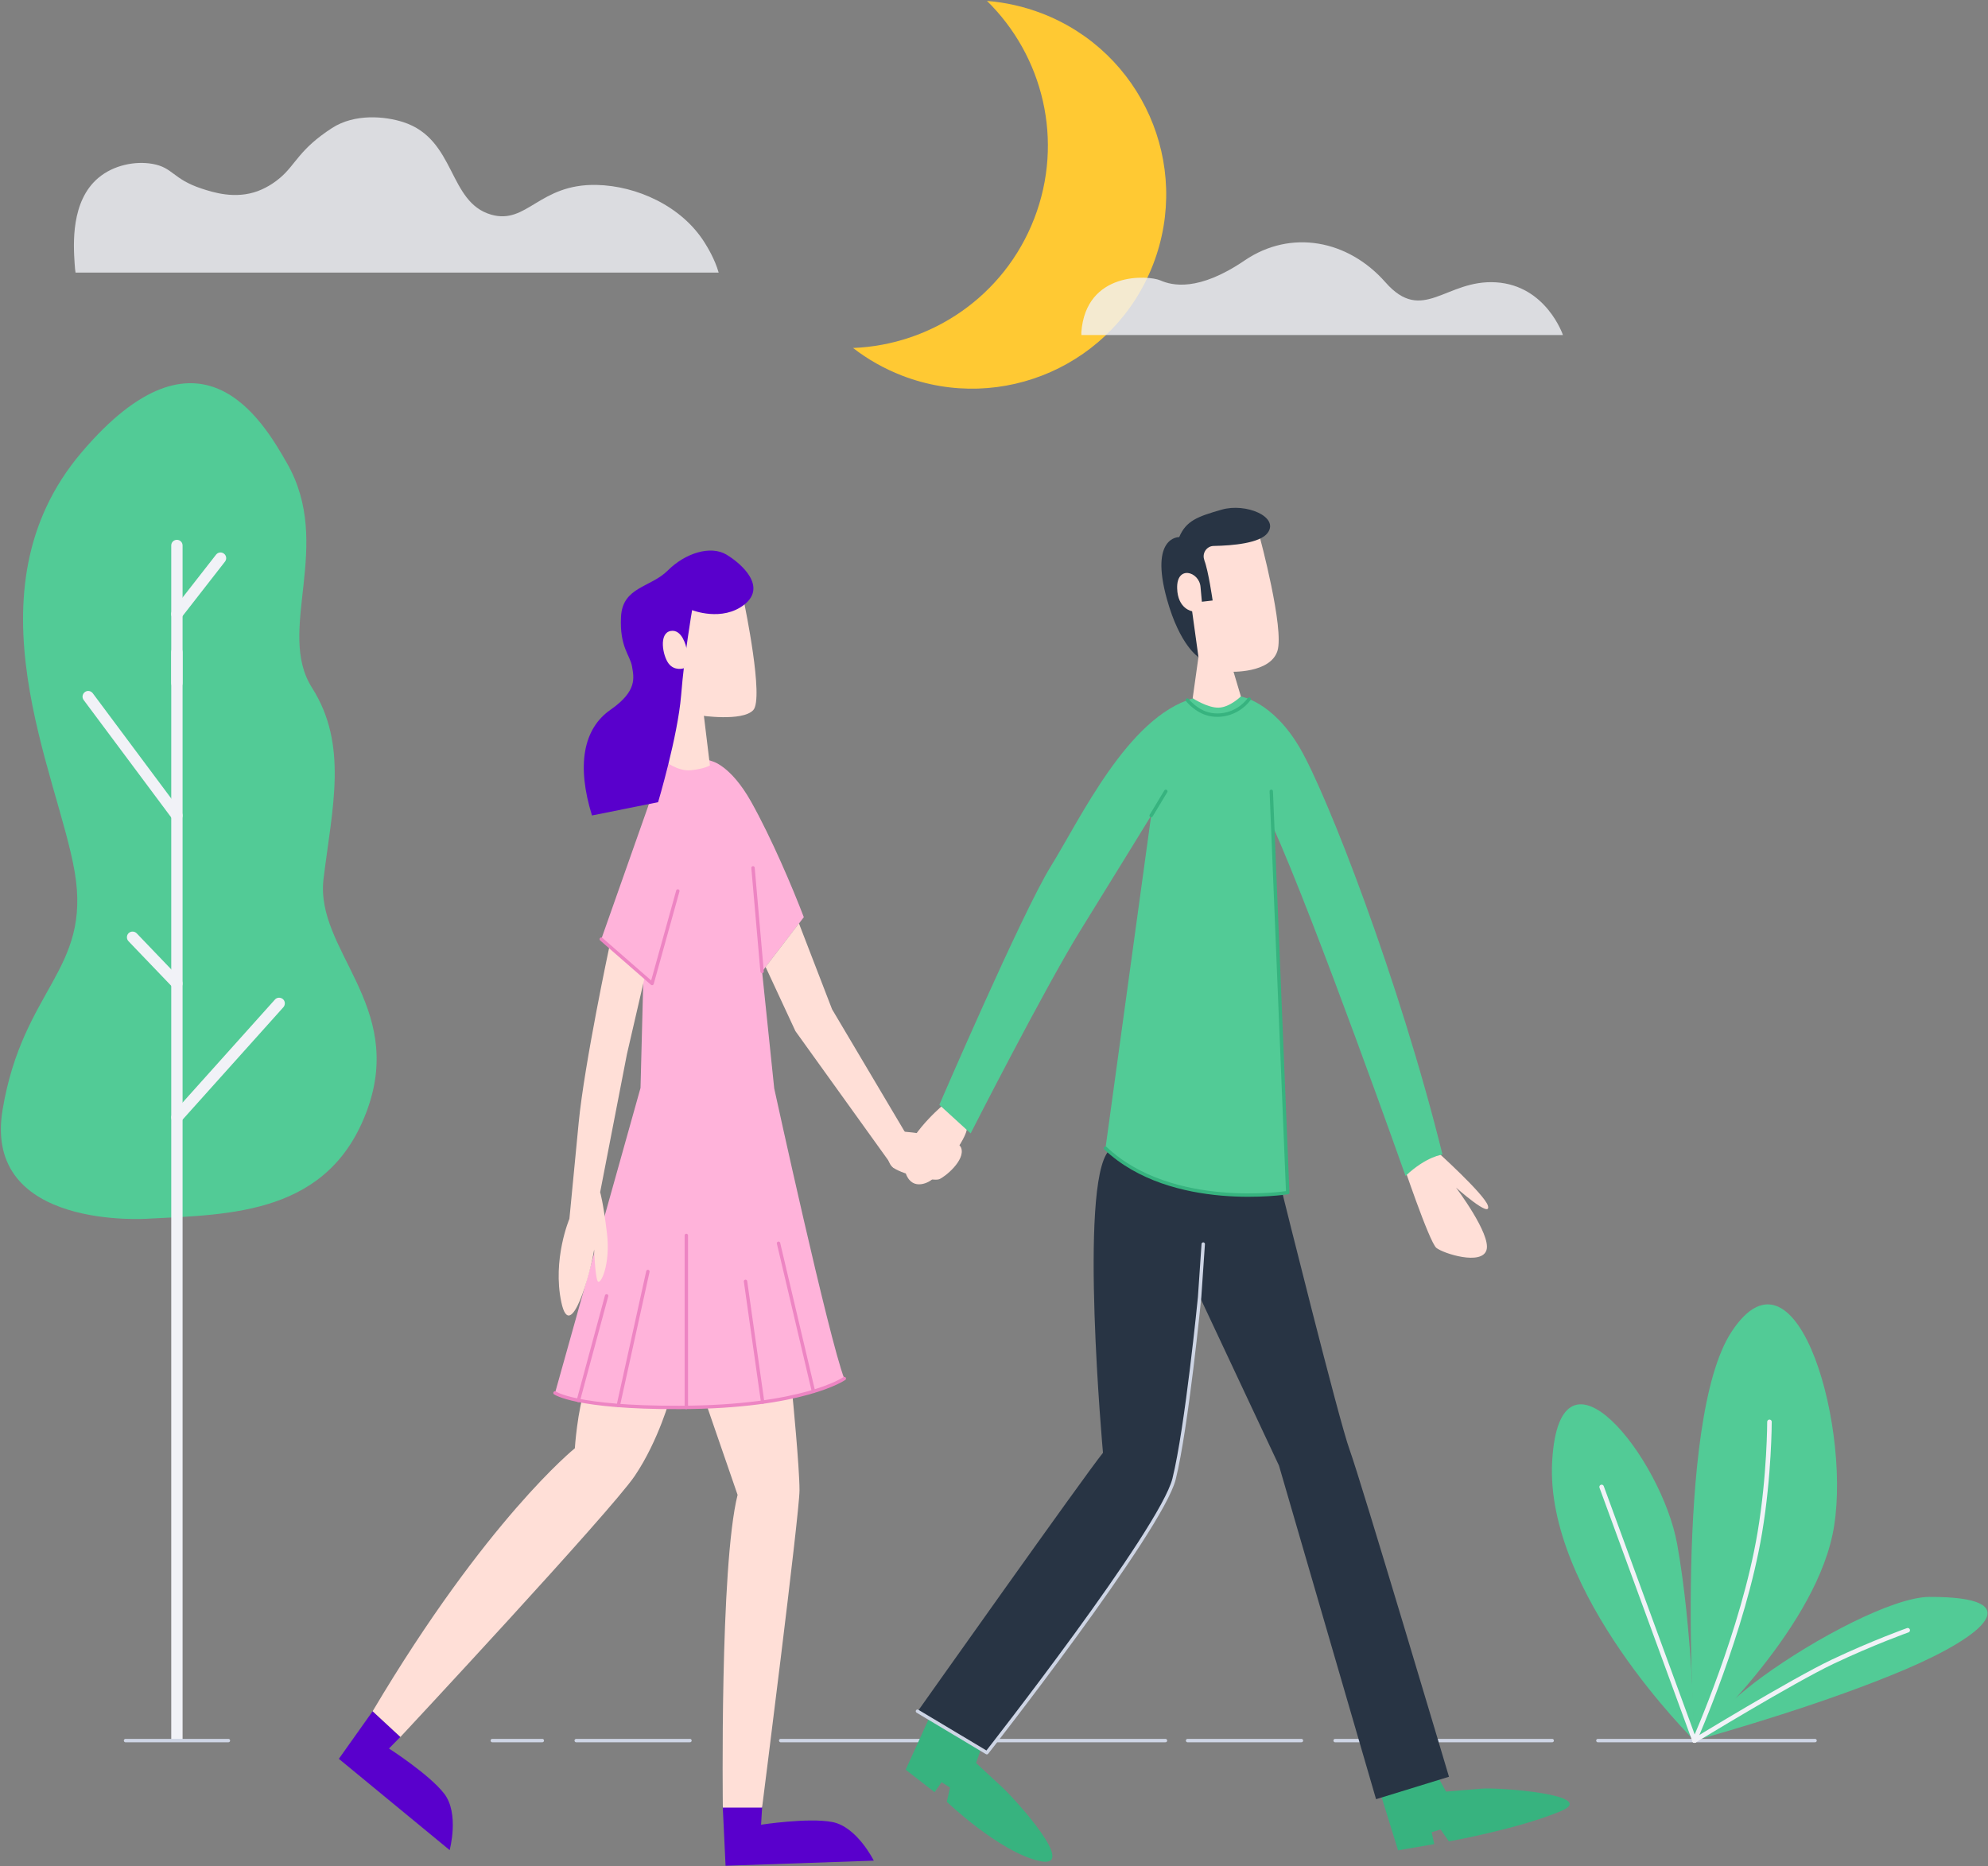 <?xml version="1.0" standalone="no"?>
<svg width="1753px" height="1646px" viewBox="0 0 1753 1646" version="1.1" xmlns="http://www.w3.org/2000/svg" xmlns:xlink="http://www.w3.org/1999/xlink">
    <rect x="0" y="0" width="1753" height="1646" fill="#808080" stroke="none"/>
    <!-- Generator: Sketch 63.1 (92452) - https://sketch.com -->
    <title>couple-stroll</title>
    <desc>Created by Webpixels.</desc>
    <g id="Page-1" stroke="none" stroke-width="1" fill="none" fill-rule="evenodd">
        <g id="couple-stroll">
            <line x1="688.4" y1="1535.1" x2="1027.7" y2="1535.1" id="Path" stroke="#CED5E5" stroke-width="3" stroke-linecap="round" stroke-linejoin="round"></line>
            <line x1="1047.2" y1="1535.1" x2="1147.6" y2="1535.1" id="Path" stroke="#CED5E5" stroke-width="3" stroke-linecap="round" stroke-linejoin="round"></line>
            <line x1="508.1" y1="1535.1" x2="608.4" y2="1535.1" id="Path" stroke="#CED5E5" stroke-width="3" stroke-linecap="round" stroke-linejoin="round"></line>
            <line x1="434.1" y1="1535.1" x2="478.2" y2="1535.1" id="Path" stroke="#CED5E5" stroke-width="3" stroke-linecap="round" stroke-linejoin="round"></line>
            <line x1="1177.3" y1="1535.1" x2="1368.7" y2="1535.1" id="Path" stroke="#CED5E5" stroke-width="3" stroke-linecap="round" stroke-linejoin="round"></line>
            <path d="M1266.6,1015.1 C1266.6,1015.1 1309.1,1053.4 1312,1063.3 C1315.6,1075.6 1283.9,1047.4 1283.9,1047.4 C1283.9,1047.4 1314.9,1088.5 1310.8,1102.4 C1306.7,1116.3 1272.9,1105.6 1266.6,1100.6 C1260.3,1095.6 1235.6,1021.9 1235.6,1021.9 L1266.6,1015.1 Z" id="Path" fill="#FFDFD7" fill-rule="nonzero"></path>
            <path d="M797.7,998.1 C797.7,998.1 844,1001.8 847.6,1012.5 C851.3,1023.3 833.3,1038 828.2,1040 C823.2,1042 797.4,1036.3 788,1030.1 C778.6,1023.9 779.9,995.9 797.7,998.1 Z" id="Path" fill="#FFDFD7" fill-rule="nonzero"></path>
            <path d="M830.1,975.9 C830.1,975.9 793.8,1006.9 797.2,1028.7 C800.6,1050.5 815.9,1044.6 821,1040.9 C826.1,1037.2 849.9,1009.1 852.5,996.4 C855,983.6 830.1,975.9 830.1,975.9 Z" id="Path" fill="#FFDFD7" fill-rule="nonzero"></path>
            <path d="M819.3,1515.3 L798.6,1560.8 L824.1,1580.6 L830.3,1571.8 L837.7,1576.6 L834.9,1589.1 C834.9,1589.1 881.1,1633.3 916.5,1641.3 C951.9,1649.2 895.2,1586.9 883.9,1576.4 C872.6,1565.9 860.7,1554.9 860.7,1554.9 L864.9,1542.6 L819.3,1515.3 Z" id="Path" fill="#37B37F" fill-rule="nonzero"></path>
            <path d="M1218,1584.1 L1232.8,1631.9 L1264.7,1626.4 L1262.4,1615.9 L1270.3,1613.5 L1277.6,1624 C1277.6,1624 1338.9,1613.1 1376.6,1597.2 C1410.1,1583.1 1322.1,1576.2 1306.7,1577.5 C1291.3,1578.8 1275.1,1580.1 1275.1,1580.1 L1268.8,1568.7 L1218,1584.1 Z" id="Path" fill="#37B37F" fill-rule="nonzero"></path>
            <path d="M1130.8,1052.3 C1130.8,1052.3 1180.7,1253.2 1190.1,1278.7 C1199.5,1304.2 1277.7,1567 1277.7,1567 L1213.4,1586.8 L1127.8,1292.6 L1058.1,1144.1 C1058.1,1144.1 1046.8,1259.2 1035.6,1304.3 C1024.4,1349.4 870.5,1545.8 870.5,1545.8 L809.3,1509.2 C809.3,1509.2 957.3,1300 972.6,1281.3 C972.6,1281.3 951.1,1044.9 977.6,1015.1 L1130.8,1052.3 Z" id="Path" fill="#283444" fill-rule="nonzero"></path>
            <path d="M1094.2,614.3 C1094.2,614.3 1121.9,618.3 1146,659.3 C1170.1,700.3 1233.8,864 1272,1018.3 C1272,1018.3 1258,1019.6 1239.4,1037.1 C1239.4,1037.1 1160.1,812.8 1122.2,728.5 L1135.5,1051.8 C1135.5,1051.8 1029.1,1065.9 974.8,1012.7 L1015.1,719.3 C1015.1,719.3 984.5,769.2 952.8,820.4 C921.1,871.6 855.9,999.6 855.9,999.6 L828.3,974.4 C828.3,974.4 901.3,805 926.4,764.4 C953.1,721.2 994.4,632.7 1051.7,616 L1094.2,614.3 Z" id="Path" fill="#52CB96" fill-rule="nonzero"></path>
            <path d="M328.6,1509.2 L298.8,1551.2 L396.5,1631.7 C396.5,1631.7 405.3,1599.4 391.6,1581.8 C378.4,1564.8 343,1542.1 343,1542.1 L353,1531.9 L331.6,1512.1 L328.6,1509.2 Z" id="Path" fill="#5900CC" fill-rule="nonzero"></path>
            <path d="M637.3,1593.1 L639.8,1645.5 L770.5,1641 C770.5,1641 755.7,1611 733.8,1606.9 C712.6,1602.9 671.1,1609.3 671.1,1609.3 L672.1,1593.1 L643.6,1590.5 L637.3,1593.1 Z" id="Path" fill="#5900CC" fill-rule="nonzero"></path>
            <path d="M698.9,1231.9 C698.9,1231.9 705,1294 705,1314.4 C705,1334.8 672,1594.2 672,1594.2 L637.4,1594.2 C637.4,1594.2 634.6,1381.3 650.4,1318.4 L623.8,1241.3 C623.7,1241.3 673.8,1219 698.9,1231.9 Z" id="Path" fill="#FFDFD7" fill-rule="nonzero"></path>
            <path d="M328.6,1509.2 L353.1,1531.9 C353.1,1531.9 538.4,1333.2 559.7,1301.7 C581,1270.2 591.4,1231.4 591.4,1231.4 L552.8,1191.7 C552.8,1191.7 524.1,1200.5 516.5,1222.3 C509,1244.2 506.9,1277.3 506.9,1277.3 C506.9,1277.3 429,1339.9 328.6,1509.2 Z" id="Path" fill="#FFDFD7" fill-rule="nonzero"></path>
            <path d="M627.7,671.3 C627.7,671.3 644.1,674.7 662.3,707 C680.4,739.3 699,783.2 708.8,808.9 L672,856.9 L682.7,959.9 C682.7,959.9 730.9,1181 744.5,1215.9 C744.5,1215.9 708.8,1241.1 599.1,1241.405 C507.3,1241.7 489.4,1228.6 489.4,1228.6 L564.8,959.5 L571.1,715.5 C571.1,715.5 575.2,688.5 583.2,673 C591.2,657.5 627.7,671.3 627.7,671.3 Z" id="Path" fill="#FFB3DA" fill-rule="nonzero"></path>
            <polygon id="Path" fill="#FFB3DA" fill-rule="nonzero" points="572.2 709.2 530.2 828.3 575 867.4 597.7 785.8 576.5 714.3"></polygon>
            <path d="M537.4,834.6 C537.4,834.6 515.4,937.7 510.3,989.9 C505.2,1042.1 502.1,1074.9 502.1,1074.9 C502.1,1074.9 486.9,1110.8 495,1148.6 C503.1,1186.4 521.1,1121.4 523.9,1102.1 C523.9,1102.1 524.7,1124.8 526.9,1129.7 C529.2,1134.6 538.6,1115.6 535.2,1087.5 C531.8,1059.4 529.2,1051.5 529.2,1051.5 L552.8,929.8 L568.5,861.9 L537.4,834.6 Z" id="Path" fill="#FFDFD7" fill-rule="nonzero"></path>
            <polygon id="Path" fill="#FFDFD7" fill-rule="nonzero" points="704.5 814.4 733.7 890.1 806.3 1012.5 788.1 1030.1 701.4 909.4 675.1 852.8"></polygon>
            <line x1="672" y1="856.8" x2="664" y2="765.4" id="Path" stroke="#ED85C3" stroke-width="3" stroke-linecap="round" stroke-linejoin="round"></line>
            <polyline id="Path" stroke="#ED85C3" stroke-width="3" stroke-linecap="round" stroke-linejoin="round" points="530.2 828.3 575 867.4 597.7 785.8"></polyline>
            <path d="M656.5,533.1 C656.5,533.1 673.8,616 664.2,626.3 C654.5,636.6 617.6,631 617.6,631 C617.6,631 593,630 583,605 C573,580 561.7,534.1 585.7,523.1 C609.5,512.1 648.1,509.8 656.5,533.1 Z" id="Path" fill="#FFDFD7" fill-rule="nonzero"></path>
            <path d="M620.7,631.4 L626,675.1 C626,675.1 621.1,678.1 609.3,679.3 C597.5,680.5 586.1,671.1 586.1,671.1 L592.9,620 C593,620.1 616.7,612.8 620.7,631.4 Z" id="Path" fill="#FFDFD7" fill-rule="nonzero"></path>
            <path d="M610.3,538.1 C610.3,538.1 636.8,548.7 656.5,533.1 C676.1,517.4 654.5,497.5 640.5,489.1 C626.5,480.8 604.2,487.8 588.9,503.1 C573.6,518.4 548.9,517.4 547.6,544.1 C546.3,570.8 555.6,577.7 557.3,587.7 C558.9,597.4 562.3,609.3 538.3,626 C514.3,642.7 508.3,675 522,719.2 L580.3,707.5 C580.3,707.5 597.6,649.6 600.6,613.3 C603.5,577.1 610.3,538.1 610.3,538.1 Z" id="Path" fill="#5900CC" fill-rule="nonzero"></path>
            <path d="M605.2,571.2 C605.2,571.2 601.8,554.5 591.3,556.5 C580.8,558.5 584.3,578.1 589.5,585.1 C594.7,592.1 602.9,589.4 602.9,589.4 L607.3,579.3 L605.2,571.2 Z" id="Path" fill="#FFDFD7" fill-rule="nonzero"></path>
            <path d="M1110.9,473.8 C1110.9,473.8 1132.7,554.6 1126.4,574.2 C1120,593.8 1085.8,592.8 1081.9,592.3 C1078,591.8 1057.4,587.6 1051.1,569.7 C1044.8,551.8 1018.6,484 1051.8,468.3 C1085.1,452.7 1108.6,464.9 1110.9,473.8 Z" id="Path" fill="#FFDFD7" fill-rule="nonzero"></path>
            <path d="M1062,494 C1059.7,488.1 1063.9,481.6 1070.2,481.5 C1086.9,481.2 1111.1,479.1 1117.8,470 C1128.3,455.8 1098.5,443.3 1077.2,449.5 C1055.9,455.6 1045.9,459.3 1039.8,473.7 C1039.8,473.7 1013.5,472.8 1029,528.5 C1040.4,569.5 1056.8,579.5 1056.8,579.5 L1051.2,539.1 C1051.2,539.1 1038.5,537.1 1038,518.9 C1037.4,498.1 1057.4,504.1 1058.6,517.5 L1059.8,530.7 L1069.3,529.6 C1069.3,529.6 1065.5,503.1 1062,494.3 C1062.1,494.1 1062,494.1 1062,494 Z" id="Path" fill="#283444" fill-rule="nonzero"></path>
            <path d="M1056.8,579.4 L1051.7,615.8 C1051.7,615.8 1064.8,624.4 1074.6,624.1 C1084.4,623.9 1094.2,614.2 1094.2,614.2 L1087.7,592.4 L1056.8,579.4 Z" id="Path" fill="#FFDFD7" fill-rule="nonzero"></path>
            <line x1="545.2" y1="1239.6" x2="571.3" y2="1121.4" id="Path" stroke="#ED85C3" stroke-width="3" stroke-linecap="round" stroke-linejoin="round"></line>
            <line x1="605.2" y1="1241.3" x2="605.2" y2="1089.6" id="Path" stroke="#ED85C3" stroke-width="3" stroke-linecap="round" stroke-linejoin="round"></line>
            <line x1="672.5" y1="1236.6" x2="657.4" y2="1130.1" id="Path" stroke="#ED85C3" stroke-width="3" stroke-linecap="round" stroke-linejoin="round"></line>
            <line x1="717.3" y1="1227.1" x2="686.5" y2="1096.5" id="Path" stroke="#ED85C3" stroke-width="3" stroke-linecap="round" stroke-linejoin="round"></line>
            <line x1="510" y1="1235.1" x2="534.9" y2="1142.9" id="Path" stroke="#ED85C3" stroke-width="3" stroke-linecap="round" stroke-linejoin="round"></line>
            <path d="M744.5,1215.8 C744.5,1215.8 708.8,1241 599.1,1241.3 C507.3,1241.6 489.4,1228.5 489.4,1228.5" id="Path" stroke="#ED85C3" stroke-width="3" stroke-linecap="round" stroke-linejoin="round"></path>
            <path d="M809,1509.2 L870.2,1545.8 C870.2,1545.8 1024.1,1349.4 1035.3,1304.3 C1046.5,1259.2 1057.8,1144.1 1057.8,1144.1 L1061,1097.2" id="Path" stroke="#CED5E5" stroke-width="3" stroke-linecap="round" stroke-linejoin="round"></path>
            <path d="M1121,697.9 L1135.5,1051.8 C1135.5,1051.8 1033.4,1068 974.8,1012.7" id="Path" stroke="#37B37F" stroke-width="3" stroke-linecap="round" stroke-linejoin="round"></path>
            <line x1="1015.1" y1="719.3" x2="1028" y2="697.9" id="Path" stroke="#37B37F" stroke-width="3" stroke-linecap="round" stroke-linejoin="round"></line>
            <path d="M1047,617.4 C1047,617.4 1052,624 1060.6,628 C1073.5,633.9 1091.1,630.3 1101.5,616.6" id="Path" stroke="#37B37F" stroke-width="3" stroke-linecap="round" stroke-linejoin="round"></path>
            <path d="M918.7,11.8 C902.8,5.7 886.5,2.1 870.3,0.8 C919.7,49.2 938.5,124.1 912,192.7 C885.5,261.3 821.3,304.2 752.2,306.9 C765,316.8 779.5,325.1 795.5,331.3 C883.7,365.3 982.8,321.4 1016.8,233.2 C1050.9,144.9 1007,45.8 918.7,11.8 Z" id="Path" fill="#FFC933" fill-rule="nonzero"></path>
            <g id="Group" opacity="0.8" transform="translate(65, 103)" fill="#F1F2F7" fill-rule="nonzero">
                <g id="Path">
                    <path d="M556.6,111.4 C536.3,78.6 496.3,60.9 461.3,60.1 C410.4,58.9 399.8,95.4 368.1,86.3 C329.9,75.3 337.2,19.8 290.6,4.7 C274.2,-0.6 247.6,-2.9 227.8,9.9 C198.6,28.8 195.9,42.1 181.9,53.9 C178.5,56.8 171.7,62 162.4,65.5 C142.4,72.9 123.1,66.7 112.7,63.3 C87.1,54.8 87.7,44.7 69.3,41.5 C54.2,38.9 35.2,42.5 21.7,53.9 C-2.6,74.4 -0.3,112.5 0.8,129.3 C1,132.7 1.3,135.5 1.6,137.4 L568.7,137.4 C565.4,125.7 558.9,115.1 556.6,111.4 Z"></path>
                </g>
            </g>
            <path d="M130.9,1074.8 C130.9,1074.8 -15.7,1085.7 2.3,978.6 C20.3,871.5 80.5,855.9 65.9,769.2 C51.2,682.4 -32.3,521.7 71.9,399 C176.1,276.3 231.2,370.2 253,408.4 C294.7,481.2 243,556 275.1,606.5 C307.2,657 293,712 285.3,775 C277.6,838 357.3,886.3 323.9,978.6 C290.5,1070.9 204.3,1071.1 130.9,1074.8 Z" id="Path" fill="#52CB96" fill-rule="nonzero"></path>
            <path d="M156,724.3 C154.5,724.3 153,723.6 152,722.3 L73.8,617.4 C72.1,615.2 72.6,612.1 74.8,610.4 C77,608.7 80.1,609.2 81.8,611.4 L160,716.3 C161.7,718.5 161.2,721.6 159,723.3 C158.1,723.9 157.1,724.3 156,724.3 Z" id="Path" fill="#F1F2F7" fill-rule="nonzero"></path>
            <path d="M156,607.4 C153.2,607.4 151,605.2 151,602.4 L151,575.2 C151,572.4 153.2,570.2 156,570.2 C158.8,570.2 161,572.4 161,575.2 L161,602.4 C161,605.2 158.8,607.4 156,607.4 Z" id="Path" fill="#F1F2F7" fill-rule="nonzero"></path>
            <path d="M156,872.4 C154.7,872.4 153.4,871.9 152.4,870.9 L113.3,830.1 C111.4,828.1 111.5,824.9 113.4,823 C115.4,821.1 118.6,821.2 120.5,823.1 L159.6,863.9 C161.5,865.9 161.4,869.1 159.5,871 C158.5,872 157.3,872.4 156,872.4 Z" id="Path" fill="#F1F2F7" fill-rule="nonzero"></path>
            <path d="M151,1535.1 L151,481.1 C151,478.3 153.2,476.1 156,476.1 C158.8,476.1 161,478.3 161,481.1 L161,1535.1 L151,1535.1 Z" id="Path" fill="#F1F2F7" fill-rule="nonzero"></path>
            <path d="M156,990.5 C154.8,990.5 153.6,990.1 152.7,989.2 C150.6,987.4 150.5,984.2 152.3,982.1 L242.4,881.6 C244.2,879.5 247.4,879.4 249.5,881.2 C251.6,883 251.7,886.2 249.9,888.3 L159.8,988.8 C158.8,989.9 157.4,990.5 156,990.5 Z" id="Path" fill="#F1F2F7" fill-rule="nonzero"></path>
            <path d="M156,546.6 C154.9,546.6 153.8,546.3 152.9,545.5 C150.7,543.8 150.3,540.7 152,538.5 L190.5,489.2 C192.2,487 195.3,486.6 197.5,488.3 C199.7,490 200.1,493.1 198.4,495.3 L160,544.6 C159,545.9 157.5,546.6 156,546.6 Z" id="Path" fill="#F1F2F7" fill-rule="nonzero"></path>
            <line x1="110.7" y1="1535.1" x2="201.4" y2="1535.1" id="Path" stroke="#CED5E5" stroke-width="3" stroke-linecap="round" stroke-linejoin="round"></line>
            <path d="M1494.2,1535.1 C1494.2,1535.1 1361.9,1405.3 1368.7,1288.5 C1375.5,1171.7 1465.3,1286.3 1478.9,1361.8 C1492.5,1437.3 1494.2,1535.1 1494.2,1535.1 Z" id="Path" fill="#52CB96" fill-rule="nonzero"></path>
            <path d="M1494.2,1535.1 C1494.2,1535.1 1475.4,1252.7 1526.9,1174.5 C1585.6,1085.2 1634.6,1266.4 1615.8,1353.9 C1597.1,1441.6 1494.2,1535.1 1494.2,1535.1 Z" id="Path" fill="#52CB96" fill-rule="nonzero"></path>
            <path d="M1494.2,1535.1 C1494.2,1535.1 1514.6,1507.6 1553.9,1478.9 C1600.6,1444.8 1669.7,1408.5 1701.2,1408.4 C1790.5,1408.1 1750.2,1442.4 1680.4,1472.2 C1610.7,1501.9 1521.4,1527.5 1494.2,1535.1 Z" id="Path" fill="#52CB96" fill-rule="nonzero"></path>
            <line x1="1409" y1="1535.1" x2="1600.5" y2="1535.1" id="Path" stroke="#CED5E5" stroke-width="3" stroke-linecap="round" stroke-linejoin="round"></line>
            <line x1="1494.2" y1="1535.1" x2="1412.3" y2="1311.4" id="Path" stroke="#F1F2F7" stroke-width="4" stroke-linecap="round" stroke-linejoin="round"></line>
            <path d="M1494.2,1535.1 C1494.2,1535.1 1537.3,1438.1 1551.8,1351.7 C1560.3,1301 1560.3,1254 1560.3,1254" id="Path" stroke="#F1F2F7" stroke-width="4" stroke-linecap="round" stroke-linejoin="round"></path>
            <path d="M1494.2,1535.1 C1494.2,1535.1 1580,1482.7 1615.9,1465.6 C1651.8,1448.6 1682.2,1437.8 1682.2,1437.8" id="Path" stroke="#F1F2F7" stroke-width="4" stroke-linecap="round" stroke-linejoin="round"></path>
            <path d="M953.6,295.5 L1378.2,295.5 C1378.2,295.5 1363.5,251.8 1319.2,249 C1274.9,246.2 1254.6,286.4 1221.7,249 C1188.8,211.6 1138.4,201.9 1097.5,229.7 C1056.7,257.5 1033.4,251.8 1023.2,247.3 C1013,242.8 957.5,238.8 953.5,293.2" id="Path" fill="#F1F2F7" fill-rule="nonzero" opacity="0.8"></path>
        </g>
    </g>
</svg>